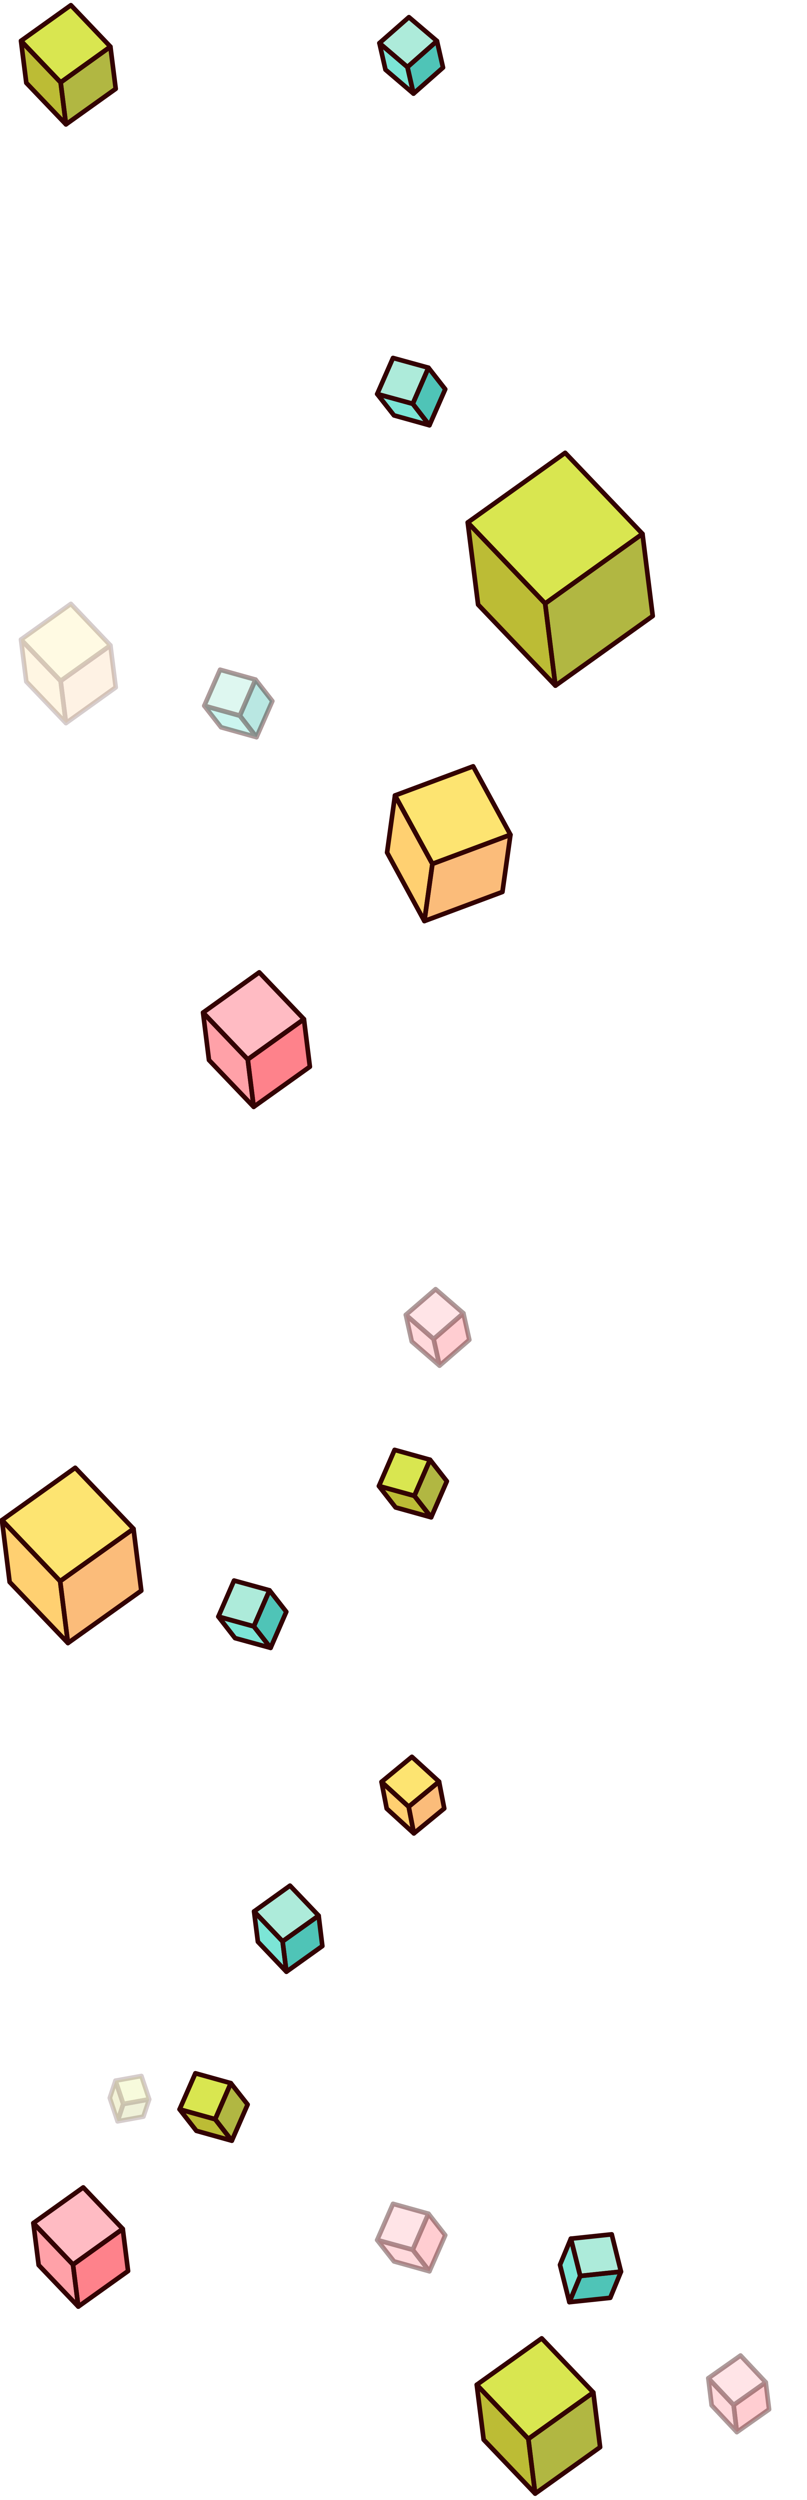 <?xml version="1.0" encoding="utf-8"?>
<!-- Generator: Adobe Illustrator 22.0.0, SVG Export Plug-In . SVG Version: 6.00 Build 0)  -->
<svg version="1.1" id="Layer_1" xmlns="http://www.w3.org/2000/svg" xmlns:xlink="http://www.w3.org/1999/xlink" x="0px" y="0px"
	 viewBox="0 0 653.4 2023.9" style="enable-background:new 0 0 653.4 2023.9;" xml:space="preserve">
<style type="text/css">
	.st0{enable-background:new    ;}
	.st1{fill:#D9E650;}
	.st2{fill:#B1B742;}
	.st3{fill:#BCBC35;}
	.st4{fill:none;stroke:#330303;stroke-width:3.743;stroke-linecap:round;stroke-linejoin:round;stroke-miterlimit:10;}
	.st5{opacity:0.4;}
	.st6{fill:#FFBBC3;}
	.st7{fill:#FE828B;}
	.st8{fill:#FFA1A8;}
	.st9{fill:#ADEBDA;}
	.st10{fill:#4FC4B7;}
	.st11{fill:#7CE5D6;}
	.st12{opacity:0.2;}
	.st13{fill:#FDE471;}
	.st14{fill:#FBBC7A;}
	.st15{fill:#FFD071;}
</style>
<g>
	<g class="st0">
		<g>
			<polygon class="st1" points="386,1930.7 438.6,1893.1 480.4,1936.9 427.8,1974.5 			"/>
		</g>
		<g>
			<polygon class="st2" points="480.4,1936.9 485.9,1981.2 433.3,2018.8 427.8,1974.5 			"/>
		</g>
		<g>
			<polygon class="st3" points="427.8,1974.5 433.3,2018.8 391.6,1975.1 386,1930.7 			"/>
		</g>
	</g>
</g>
<g>
	<g class="st0">
		<g>
			<polygon class="st4" points="386,1930.7 438.6,1893.1 480.4,1936.9 427.8,1974.5 			"/>
		</g>
		<g>
			<polygon class="st4" points="480.4,1936.9 485.9,1981.2 433.3,2018.8 427.8,1974.5 			"/>
		</g>
		<g>
			<polygon class="st4" points="427.8,1974.5 433.3,2018.8 391.6,1975.1 386,1930.7 			"/>
		</g>
	</g>
</g>
<g class="st5">
	<g class="st0">
		<g>
			<polygon class="st6" points="573.5,1925.4 599.6,1907 620,1928.7 594,1947.1 			"/>
		</g>
		<g>
			<polygon class="st7" points="620,1928.7 622.7,1950.6 596.6,1969 594,1947.1 			"/>
		</g>
		<g>
			<polygon class="st8" points="594,1947.1 596.6,1969 576.2,1947.3 573.5,1925.4 			"/>
		</g>
	</g>
</g>
<g class="st5">
	<g class="st0">
		<g>
			<polygon class="st4" points="573.5,1925.4 599.6,1907 620,1928.7 594,1947.1 			"/>
		</g>
		<g>
			<polygon class="st4" points="620,1928.7 622.7,1950.6 596.6,1969 594,1947.1 			"/>
		</g>
		<g>
			<polygon class="st4" points="594,1947.1 596.6,1969 576.2,1947.3 573.5,1925.4 			"/>
		</g>
	</g>
</g>
<g>
	<g class="st0">
		<g>
			<polygon class="st6" points="27,1799.8 67.4,1770.9 99.4,1804.5 59.1,1833.4 			"/>
		</g>
		<g>
			<polygon class="st7" points="99.4,1804.5 103.7,1838.6 63.4,1867.4 59.1,1833.4 			"/>
		</g>
		<g>
			<polygon class="st8" points="59.1,1833.4 63.4,1867.4 31.3,1833.8 27,1799.8 			"/>
		</g>
	</g>
</g>
<g>
	<g class="st0">
		<g>
			<polygon class="st4" points="27,1799.8 67.4,1770.9 99.4,1804.5 59.1,1833.4 			"/>
		</g>
		<g>
			<polygon class="st4" points="99.4,1804.5 103.7,1838.6 63.4,1867.4 59.1,1833.4 			"/>
		</g>
		<g>
			<polygon class="st4" points="59.1,1833.4 63.4,1867.4 31.3,1833.8 27,1799.8 			"/>
		</g>
	</g>
</g>
<g class="st5">
	<g class="st0">
		<g>
			<polygon class="st6" points="305.4,1813.5 318.2,1784.2 346.9,1792.2 334.2,1821.4 			"/>
		</g>
		<g>
			<polygon class="st7" points="346.9,1792.2 360.5,1809.6 347.7,1838.8 334.2,1821.4 			"/>
		</g>
		<g>
			<polygon class="st8" points="334.2,1821.4 347.7,1838.8 319,1830.8 305.4,1813.5 			"/>
		</g>
	</g>
</g>
<g class="st5">
	<g class="st0">
		<g>
			<polygon class="st4" points="305.4,1813.5 318.2,1784.2 346.9,1792.2 334.2,1821.4 			"/>
		</g>
		<g>
			<polygon class="st4" points="346.9,1792.2 360.5,1809.6 347.7,1838.8 334.2,1821.4 			"/>
		</g>
		<g>
			<polygon class="st4" points="334.2,1821.4 347.7,1838.8 319,1830.8 305.4,1813.5 			"/>
		</g>
	</g>
</g>
<g>
	<g class="st0">
		<g>
			<polygon class="st9" points="462.2,1812.4 495.3,1808.9 502.8,1839.1 469.8,1842.6 			"/>
		</g>
		<g>
			<polygon class="st10" points="502.8,1839.1 494.1,1860.3 461,1863.8 469.8,1842.6 			"/>
		</g>
		<g>
			<polygon class="st11" points="469.8,1842.6 461,1863.8 453.4,1833.6 462.2,1812.4 			"/>
		</g>
	</g>
</g>
<g>
	<g class="st0">
		<g>
			<polygon class="st4" points="462.2,1812.4 495.3,1808.9 502.8,1839.1 469.8,1842.6 			"/>
		</g>
		<g>
			<polygon class="st4" points="502.8,1839.1 494.1,1860.3 461,1863.8 469.8,1842.6 			"/>
		</g>
		<g>
			<polygon class="st4" points="469.8,1842.6 461,1863.8 453.4,1833.6 462.2,1812.4 			"/>
		</g>
	</g>
</g>
<g class="st12">
	<g class="st0">
		<g>
			<polygon class="st1" points="93.5,1684.5 114.5,1680.7 120.8,1699.6 99.8,1703.4 			"/>
		</g>
		<g>
			<polygon class="st2" points="120.8,1699.6 116.1,1713.6 95.2,1717.4 99.8,1703.4 			"/>
		</g>
		<g>
			<polygon class="st3" points="99.8,1703.4 95.2,1717.4 88.9,1698.5 93.5,1684.5 			"/>
		</g>
	</g>
</g>
<g class="st12">
	<g class="st0">
		<g>
			<polygon class="st4" points="93.5,1684.5 114.5,1680.7 120.8,1699.6 99.8,1703.4 			"/>
		</g>
		<g>
			<polygon class="st4" points="120.8,1699.6 116.1,1713.6 95.2,1717.4 99.8,1703.4 			"/>
		</g>
		<g>
			<polygon class="st4" points="99.8,1703.4 95.2,1717.4 88.9,1698.5 93.5,1684.5 			"/>
		</g>
	</g>
</g>
<g>
	<g class="st0">
		<g>
			<polygon class="st1" points="145.4,1707.7 158.2,1678.5 186.9,1686.5 174.2,1715.7 			"/>
		</g>
		<g>
			<polygon class="st2" points="186.9,1686.5 200.5,1703.8 187.7,1733.1 174.2,1715.7 			"/>
		</g>
		<g>
			<polygon class="st3" points="174.2,1715.7 187.7,1733.1 159,1725.1 145.4,1707.7 			"/>
		</g>
	</g>
</g>
<g>
	<g class="st0">
		<g>
			<polygon class="st4" points="145.4,1707.7 158.2,1678.5 186.9,1686.5 174.2,1715.7 			"/>
		</g>
		<g>
			<polygon class="st4" points="186.9,1686.5 200.5,1703.8 187.7,1733.1 174.2,1715.7 			"/>
		</g>
		<g>
			<polygon class="st4" points="174.2,1715.7 187.7,1733.1 159,1725.1 145.4,1707.7 			"/>
		</g>
	</g>
</g>
<g>
	<g class="st0">
		<g>
			<polygon class="st9" points="205.7,1547.5 234.8,1526.6 258,1550.9 228.8,1571.7 			"/>
		</g>
		<g>
			<polygon class="st10" points="258,1550.9 261,1575.5 231.9,1596.3 228.8,1571.7 			"/>
		</g>
		<g>
			<polygon class="st11" points="228.8,1571.7 231.9,1596.3 208.8,1572 205.7,1547.5 			"/>
		</g>
	</g>
</g>
<g>
	<g class="st0">
		<g>
			<polygon class="st4" points="205.7,1547.5 234.8,1526.6 258,1550.9 228.8,1571.7 			"/>
		</g>
		<g>
			<polygon class="st4" points="258,1550.9 261,1575.5 231.9,1596.3 228.8,1571.7 			"/>
		</g>
		<g>
			<polygon class="st4" points="228.8,1571.7 231.9,1596.3 208.8,1572 205.7,1547.5 			"/>
		</g>
	</g>
</g>
<g>
	<g class="st0">
		<g>
			<polygon class="st13" points="308.9,1442.6 333.5,1422.3 355.5,1442.4 330.9,1462.7 			"/>
		</g>
		<g>
			<polygon class="st14" points="355.5,1442.4 359.7,1464.1 335.1,1484.3 330.9,1462.7 			"/>
		</g>
		<g>
			<polygon class="st15" points="330.9,1462.7 335.1,1484.3 313.1,1464.2 308.9,1442.6 			"/>
		</g>
	</g>
</g>
<g>
	<g class="st0">
		<g>
			<polygon class="st4" points="308.9,1442.6 333.5,1422.3 355.5,1442.4 330.9,1462.7 			"/>
		</g>
		<g>
			<polygon class="st4" points="355.5,1442.4 359.7,1464.1 335.1,1484.3 330.9,1462.7 			"/>
		</g>
		<g>
			<polygon class="st4" points="330.9,1462.7 335.1,1484.3 313.1,1464.2 308.9,1442.6 			"/>
		</g>
	</g>
</g>
<g>
	<g class="st0">
		<g>
			<polygon class="st9" points="176.8,1308.8 189.5,1279.6 218.2,1287.5 205.5,1316.7 			"/>
		</g>
		<g>
			<polygon class="st10" points="218.2,1287.5 231.8,1304.9 219.1,1334.1 205.5,1316.7 			"/>
		</g>
		<g>
			<polygon class="st11" points="205.5,1316.7 219.1,1334.1 190.3,1326.2 176.8,1308.8 			"/>
		</g>
	</g>
</g>
<g>
	<g class="st0">
		<g>
			<polygon class="st4" points="176.8,1308.8 189.5,1279.6 218.2,1287.5 205.5,1316.7 			"/>
		</g>
		<g>
			<polygon class="st4" points="218.2,1287.5 231.8,1304.9 219.1,1334.1 205.5,1316.7 			"/>
		</g>
		<g>
			<polygon class="st4" points="205.5,1316.7 219.1,1334.1 190.3,1326.2 176.8,1308.8 			"/>
		</g>
	</g>
</g>
<g>
	<g class="st0">
		<g>
			<polygon class="st13" points="1.6,1230.7 60.9,1188.3 108.1,1237.7 48.7,1280.1 			"/>
		</g>
		<g>
			<polygon class="st14" points="108.1,1237.7 114.4,1287.8 55,1330.2 48.7,1280.1 			"/>
		</g>
		<g>
			<polygon class="st15" points="48.7,1280.1 55,1330.2 7.8,1280.8 1.6,1230.7 			"/>
		</g>
	</g>
</g>
<g>
	<g class="st0">
		<g>
			<polygon class="st4" points="1.6,1230.7 60.9,1188.3 108.1,1237.7 48.7,1280.1 			"/>
		</g>
		<g>
			<polygon class="st4" points="108.1,1237.7 114.4,1287.8 55,1330.2 48.7,1280.1 			"/>
		</g>
		<g>
			<polygon class="st4" points="48.7,1280.1 55,1330.2 7.8,1280.8 1.6,1230.7 			"/>
		</g>
	</g>
</g>
<g>
	<g class="st0">
		<g>
			<polygon class="st1" points="306.8,1203.1 319.5,1173.8 348.2,1181.8 335.5,1211 			"/>
		</g>
		<g>
			<polygon class="st2" points="348.2,1181.8 361.8,1199.2 349.1,1228.4 335.5,1211 			"/>
		</g>
		<g>
			<polygon class="st3" points="335.5,1211 349.1,1228.4 320.3,1220.4 306.8,1203.1 			"/>
		</g>
	</g>
</g>
<g>
	<g class="st0">
		<g>
			<polygon class="st4" points="306.8,1203.1 319.5,1173.8 348.2,1181.8 335.5,1211 			"/>
		</g>
		<g>
			<polygon class="st4" points="348.2,1181.8 361.8,1199.2 349.1,1228.4 335.5,1211 			"/>
		</g>
		<g>
			<polygon class="st4" points="335.5,1211 349.1,1228.4 320.3,1220.4 306.8,1203.1 			"/>
		</g>
	</g>
</g>
<g class="st5">
	<g class="st0">
		<g>
			<polygon class="st6" points="328.6,1064.5 352.7,1043.7 375.2,1063.2 351.1,1084.1 			"/>
		</g>
		<g>
			<polygon class="st7" points="375.2,1063.2 380,1084.7 355.9,1105.6 351.1,1084.1 			"/>
		</g>
		<g>
			<polygon class="st8" points="351.1,1084.1 355.9,1105.6 333.4,1086.1 328.6,1064.5 			"/>
		</g>
	</g>
</g>
<g class="st5">
	<g class="st0">
		<g>
			<polygon class="st4" points="328.6,1064.5 352.7,1043.7 375.2,1063.2 351.1,1084.1 			"/>
		</g>
		<g>
			<polygon class="st4" points="375.2,1063.2 380,1084.7 355.9,1105.6 351.1,1084.1 			"/>
		</g>
		<g>
			<polygon class="st4" points="351.1,1084.1 355.9,1105.6 333.4,1086.1 328.6,1064.5 			"/>
		</g>
	</g>
</g>
<g>
	<g class="st0">
		<g>
			<polygon class="st13" points="319.8,644 383.1,620.4 413.3,675.8 350.1,699.4 			"/>
		</g>
		<g>
			<polygon class="st14" points="413.3,675.8 406.8,722.1 343.6,745.7 350.1,699.4 			"/>
		</g>
		<g>
			<polygon class="st15" points="350.1,699.4 343.6,745.7 313.4,690.2 319.8,644 			"/>
		</g>
	</g>
</g>
<g>
	<g class="st0">
		<g>
			<polygon class="st4" points="319.8,644 383.1,620.4 413.3,675.8 350.1,699.4 			"/>
		</g>
		<g>
			<polygon class="st4" points="413.3,675.8 406.8,722.1 343.6,745.7 350.1,699.4 			"/>
		</g>
		<g>
			<polygon class="st4" points="350.1,699.4 343.6,745.7 313.4,690.2 319.8,644 			"/>
		</g>
	</g>
</g>
<g>
	<g class="st0">
		<g>
			<polygon class="st6" points="164.4,819.8 209.9,787.2 246.1,825.1 200.6,857.7 			"/>
		</g>
		<g>
			<polygon class="st7" points="246.1,825.1 250.9,863.6 205.4,896.1 200.6,857.7 			"/>
		</g>
		<g>
			<polygon class="st8" points="200.6,857.7 205.4,896.1 169.2,858.2 164.4,819.8 			"/>
		</g>
	</g>
</g>
<g>
	<g class="st0">
		<g>
			<polygon class="st4" points="164.4,819.8 209.9,787.2 246.1,825.1 200.6,857.7 			"/>
		</g>
		<g>
			<polygon class="st4" points="246.1,825.1 250.9,863.6 205.4,896.1 200.6,857.7 			"/>
		</g>
		<g>
			<polygon class="st4" points="200.6,857.7 205.4,896.1 169.2,858.2 164.4,819.8 			"/>
		</g>
	</g>
</g>
<g class="st12">
	<g class="st0">
		<g>
			<polygon class="st13" points="17,517.8 57.4,488.9 89.4,522.5 49.1,551.3 			"/>
		</g>
		<g>
			<polygon class="st14" points="89.4,522.5 93.7,556.5 53.4,585.4 49.1,551.3 			"/>
		</g>
		<g>
			<polygon class="st15" points="49.1,551.3 53.4,585.4 21.3,551.8 17,517.8 			"/>
		</g>
	</g>
</g>
<g class="st12">
	<g class="st0">
		<g>
			<polygon class="st4" points="17,517.8 57.4,488.9 89.4,522.5 49.1,551.3 			"/>
		</g>
		<g>
			<polygon class="st4" points="89.4,522.5 93.7,556.5 53.4,585.4 49.1,551.3 			"/>
		</g>
		<g>
			<polygon class="st4" points="49.1,551.3 53.4,585.4 21.3,551.8 17,517.8 			"/>
		</g>
	</g>
</g>
<g class="st5">
	<g class="st0">
		<g>
			<polygon class="st9" points="165.4,571.4 178.2,542.2 206.9,550.2 194.2,579.4 			"/>
		</g>
		<g>
			<polygon class="st10" points="206.9,550.2 220.5,567.6 207.7,596.8 194.2,579.4 			"/>
		</g>
		<g>
			<polygon class="st11" points="194.2,579.4 207.7,596.8 179,588.8 165.4,571.4 			"/>
		</g>
	</g>
</g>
<g class="st5">
	<g class="st0">
		<g>
			<polygon class="st4" points="165.4,571.4 178.2,542.2 206.9,550.2 194.2,579.4 			"/>
		</g>
		<g>
			<polygon class="st4" points="206.9,550.2 220.5,567.6 207.7,596.8 194.2,579.4 			"/>
		</g>
		<g>
			<polygon class="st4" points="194.2,579.4 207.7,596.8 179,588.8 165.4,571.4 			"/>
		</g>
	</g>
</g>
<g>
	<g class="st0">
		<g>
			<polygon class="st1" points="378.7,423 457.6,366.6 520.2,432.2 441.4,488.6 			"/>
		</g>
		<g>
			<polygon class="st2" points="520.2,432.2 528.5,498.7 449.7,555.1 441.4,488.6 			"/>
		</g>
		<g>
			<polygon class="st3" points="441.4,488.6 449.7,555.1 387.1,489.5 378.7,423 			"/>
		</g>
	</g>
</g>
<g>
	<g class="st0">
		<g>
			<polygon class="st4" points="378.7,423 457.6,366.6 520.2,432.2 441.4,488.6 			"/>
		</g>
		<g>
			<polygon class="st4" points="520.2,432.2 528.5,498.7 449.7,555.1 441.4,488.6 			"/>
		</g>
		<g>
			<polygon class="st4" points="441.4,488.6 449.7,555.1 387.1,489.5 378.7,423 			"/>
		</g>
	</g>
</g>
<g>
	<g class="st0">
		<g>
			<polygon class="st9" points="305.4,319 318.2,289.8 346.9,297.7 334.2,326.9 			"/>
		</g>
		<g>
			<polygon class="st10" points="346.9,297.7 360.5,315.1 347.7,344.3 334.2,326.9 			"/>
		</g>
		<g>
			<polygon class="st11" points="334.2,326.9 347.7,344.3 319,336.3 305.4,319 			"/>
		</g>
	</g>
</g>
<g>
	<g class="st0">
		<g>
			<polygon class="st4" points="305.4,319 318.2,289.8 346.9,297.7 334.2,326.9 			"/>
		</g>
		<g>
			<polygon class="st4" points="346.9,297.7 360.5,315.1 347.7,344.3 334.2,326.9 			"/>
		</g>
		<g>
			<polygon class="st4" points="334.2,326.9 347.7,344.3 319,336.3 305.4,319 			"/>
		</g>
	</g>
</g>
<g>
	<g class="st0">
		<g>
			<polygon class="st1" points="17,33.1 57.4,4.2 89.4,37.8 49.1,66.7 			"/>
		</g>
		<g>
			<polygon class="st2" points="89.4,37.8 93.7,71.9 53.4,100.7 49.1,66.7 			"/>
		</g>
		<g>
			<polygon class="st3" points="49.1,66.7 53.4,100.7 21.3,67.1 17,33.1 			"/>
		</g>
	</g>
</g>
<g>
	<g class="st0">
		<g>
			<polygon class="st4" points="17,33.1 57.4,4.2 89.4,37.8 49.1,66.7 			"/>
		</g>
		<g>
			<polygon class="st4" points="89.4,37.8 93.7,71.9 53.4,100.7 49.1,66.7 			"/>
		</g>
		<g>
			<polygon class="st4" points="49.1,66.7 53.4,100.7 21.3,67.1 17,33.1 			"/>
		</g>
	</g>
</g>
<g>
	<g class="st0">
		<g>
			<polygon class="st9" points="307.2,34.9 331.1,13.9 353.8,33.2 329.9,54.3 			"/>
		</g>
		<g>
			<polygon class="st10" points="353.8,33.2 358.7,54.7 334.8,75.8 329.9,54.3 			"/>
		</g>
		<g>
			<polygon class="st11" points="329.9,54.3 334.8,75.8 312.1,56.4 307.2,34.9 			"/>
		</g>
	</g>
</g>
<g>
	<g class="st0">
		<g>
			<polygon class="st4" points="307.2,34.9 331.1,13.9 353.8,33.2 329.9,54.3 			"/>
		</g>
		<g>
			<polygon class="st4" points="353.8,33.2 358.7,54.7 334.8,75.8 329.9,54.3 			"/>
		</g>
		<g>
			<polygon class="st4" points="329.9,54.3 334.8,75.8 312.1,56.4 307.2,34.9 			"/>
		</g>
	</g>
</g>
</svg>
